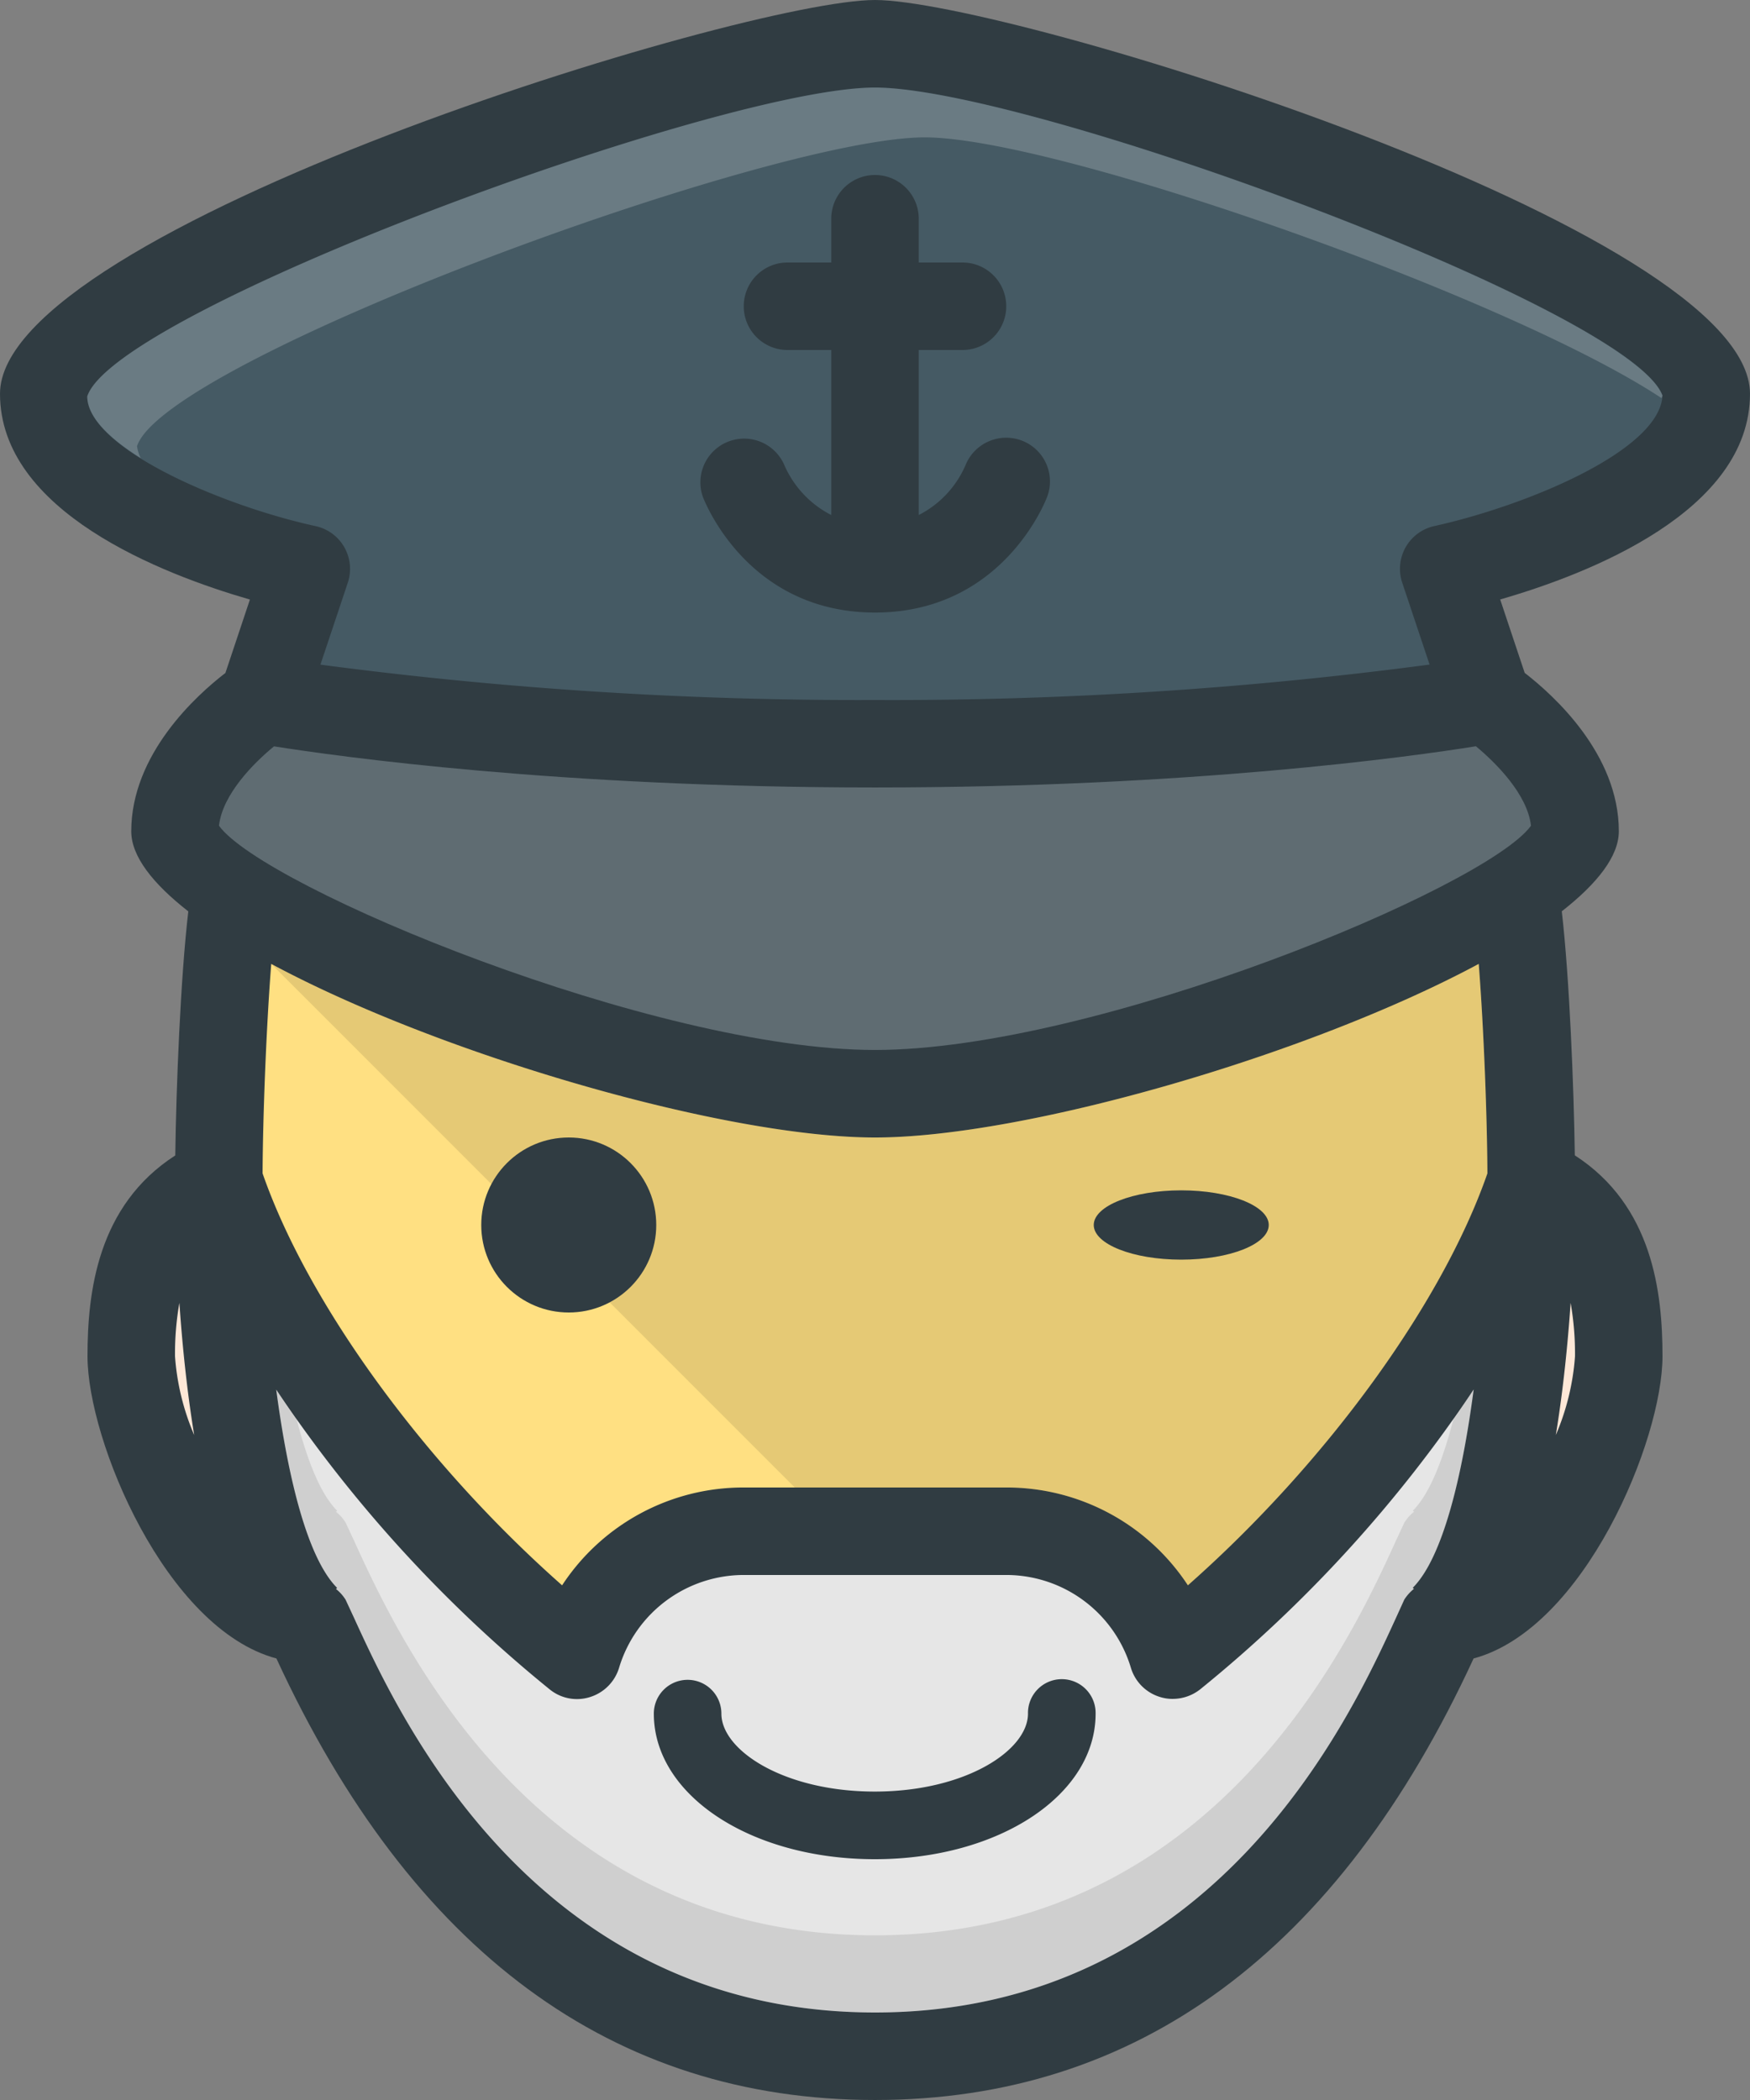 <svg xmlns="http://www.w3.org/2000/svg" xmlns:xlink="http://www.w3.org/1999/xlink" width="111.667" height="134" viewBox="0 0 156 187.2">
  <rect x="0" y="0" width="156" height="187.2" fill="#808080" stroke="none"/>
  <defs>
    <linearGradient id="linear-gradient" x1="0.248" y1="107.653" x2="0.882" y2="108.893" gradientUnits="objectBoundingBox">
      <stop offset="0" stop-opacity="0.102"/>
      <stop offset="1" stop-opacity="0"/>
    </linearGradient>
    <linearGradient id="linear-gradient-2" x1="0.092" y1="220.646" x2="0.916" y2="222.305" gradientUnits="objectBoundingBox">
      <stop offset="0" stop-color="#fff" stop-opacity="0.2"/>
      <stop offset="1" stop-color="#fff" stop-opacity="0"/>
    </linearGradient>
  </defs>
  <g id="Layer_1" data-name="Layer 1" transform="translate(-2)">
    <path id="Path_23" data-name="Path 23" d="M158,35.1C158,20.4,91.739,0,80,0S2,20.4,2,35.1C2,45.591,16.422,51.176,24.277,53.446L22.093,59.99c-2.6,2-8.393,7.246-8.393,14.118,0,2.231,1.934,4.672,5.086,7.137-.694,5.92-1.084,15.7-1.162,21.754C10.666,107.476,9.8,115.237,9.8,120.9c0,7.488,6.965,24.289,16.84,26.941C38.683,173.963,56.631,187.2,80,187.2s41.317-13.237,53.36-39.359c9.875-2.652,16.84-19.453,16.84-26.941,0-5.663-.866-13.424-7.816-17.909-.086-6.053-.476-15.834-1.162-21.754,3.151-2.465,5.086-4.906,5.086-7.137,0-6.872-5.8-12.113-8.393-14.118l-2.184-6.544C143.578,51.176,158,45.591,158,35.1Z" transform="translate(0)" fill="#303c42"/>
    <path id="Path_24" data-name="Path 24" d="M4.39,14.89c.25,3.619.655,7.714,1.318,11.778A21.672,21.672,0,0,1,4,19.648,26.474,26.474,0,0,1,4.39,14.89Z" transform="translate(13.6 101.252)" fill="#fee8d7"/>
    <path id="Path_25" data-name="Path 25" d="M104.966,36.254c-3.978,8.7-16.068,35.162-46.433,35.162S16.077,44.951,12.1,36.254l-.757-1.63a3.734,3.734,0,0,0-.858-.959l.1-.1c-2.652-2.652-4.391-9.836-5.429-17.675A121.047,121.047,0,0,0,29.54,42.618a3.848,3.848,0,0,0,3.588.679,3.921,3.921,0,0,0,2.582-2.582,11.62,11.62,0,0,1,11.123-8.3h23.4a11.606,11.606,0,0,1,11.115,8.291,3.89,3.89,0,0,0,2.582,2.582,3.62,3.62,0,0,0,1.147.172,3.953,3.953,0,0,0,2.441-.85A120.684,120.684,0,0,0,111.9,15.88c-1.03,7.839-2.777,15.023-5.429,17.675l.1.1a3.867,3.867,0,0,0-.858.959Z" transform="translate(21.468 107.984)" fill="#e6e6e6"/>
    <path id="Path_26" data-name="Path 26" d="M110.145,18.321c-.959,3.76-2.153,6.848-3.666,8.362l.1.1a3.867,3.867,0,0,0-.858.959l-.757,1.63C101,38.071,88.9,64.536,58.532,64.536S16.077,38.071,12.1,29.374l-.757-1.63a3.734,3.734,0,0,0-.858-.959l.1-.1c-1.521-1.521-2.707-4.6-3.666-8.362C6.35,17.51,5.7,16.7,5.157,15.88c1.03,7.839,2.777,15.023,5.429,17.675l-.1.109a3.867,3.867,0,0,1,.858.959l.757,1.63c3.978,8.7,16.068,35.162,46.433,35.162s42.455-26.465,46.433-35.162l.757-1.63a3.734,3.734,0,0,1,.858-.959l-.1-.1c2.652-2.652,4.391-9.836,5.429-17.675C111.362,16.707,110.714,17.51,110.145,18.321Z" transform="translate(21.468 107.984)" opacity="0.1" style="isolation: isolate"/>
    <path id="Path_27" data-name="Path 27" d="M19.781,26.668C20.444,22.6,20.85,18.509,21.1,14.89a26.409,26.409,0,0,1,.39,4.758A21.672,21.672,0,0,1,19.781,26.668Z" transform="translate(120.911 101.252)" fill="#fee8d7"/>
    <path id="Path_28" data-name="Path 28" d="M114.185,29.689c-4.056,11.669-14.446,25.9-26.7,36.722a19.305,19.305,0,0,0-16.193-8.72h-23.4A19.305,19.305,0,0,0,31.7,66.412C19.447,55.585,9.057,41.358,5,29.689c.023-4.914.312-12.784.772-18.673,15.218,8.174,40.552,15.475,53.82,15.475s38.6-7.3,53.82-15.475C113.873,16.905,114.162,24.775,114.185,29.689Z" transform="translate(20.407 74.909)" fill="#ffe082"/>
    <path id="Path_29" data-name="Path 29" d="M70.62,57.691a19.305,19.305,0,0,1,16.193,8.72c12.254-10.826,22.643-25.054,26.7-36.722-.023-4.914-.312-12.784-.772-18.673C97.522,19.19,72.188,26.491,58.92,26.491s-38.6-7.3-53.82-15.475L51.767,57.691Z" transform="translate(21.08 74.909)" fill="url(#linear-gradient)"/>
    <ellipse id="Ellipse_2" data-name="Ellipse 2" cx="7.8" cy="3.089" rx="7.8" ry="3.089" transform="translate(99.5 106.111)" fill="#303c42"/>
    <path id="Path_30" data-name="Path 30" d="M121.456,15.611C117.463,21.126,82.6,35.6,62.98,35.6S8.5,21.126,4.5,15.611c.312-2.777,3.058-5.561,4.906-7.075,5.717.9,25.311,3.666,53.57,3.666s47.869-2.761,53.57-3.674C118.321,10,121.136,12.8,121.456,15.611Z" transform="translate(17.02 57.997)" fill="#37474f"/>
    <path id="Path_31" data-name="Path 31" d="M121.456,15.611C117.463,21.126,82.6,35.6,62.98,35.6S8.5,21.126,4.5,15.611c.312-2.777,3.058-5.561,4.906-7.075,5.717.9,25.311,3.666,53.57,3.666s47.869-2.761,53.57-3.674C118.321,10,121.136,12.8,121.456,15.611Z" transform="translate(17.02 57.997)" fill="url(#linear-gradient-2)"/>
    <path id="Path_32" data-name="Path 32" d="M123.086,40.094a3.9,3.9,0,0,0-2.87,5.039l2.441,7.309A363.849,363.849,0,0,1,73.22,55.6a365.607,365.607,0,0,1-49.436-3.151l2.441-7.309a3.9,3.9,0,0,0-2.87-5.039C14.83,38.237,3.02,33.1,3,28.542,5.485,20.867,59.446,1,73.22,1c13.728,0,67.337,19.718,70.2,27.448C143.186,33.386,131.206,38.3,123.086,40.094Z" transform="translate(6.78 6.8)" fill="#455a64"/>
    <path id="Path_33" data-name="Path 33" d="M7.442,32.965c2.5-7.66,56.449-27.526,70.223-27.526,11.669,0,52.034,14.219,65.676,23.244.008-.078.07-.156.078-.234C140.557,20.727,86.947,1,73.219,1,59.445,1,5.484,20.868,3,28.527c.008,1.825,1.95,3.736,4.766,5.5A3.576,3.576,0,0,1,7.442,32.965Z" transform="translate(6.773 6.807)" fill="#fff" opacity="0.2" style="isolation: isolate"/>
    <path id="Path_34" data-name="Path 34" d="M38.7,25.681a3.909,3.909,0,0,0-5.039,2.207A9,9,0,0,1,29.5,32.311V17.6h3.9a3.9,3.9,0,1,0,0-7.8H29.5V5.9a3.9,3.9,0,1,0-7.8,0V9.8H17.8a3.9,3.9,0,1,0,0,7.8h3.9V32.311A9.071,9.071,0,0,1,17.535,27.9a3.9,3.9,0,0,0-7.285,2.777c.156.413,4,10.327,15.35,10.327s15.194-9.914,15.35-10.327A3.893,3.893,0,0,0,38.7,25.681Z" transform="translate(54.4 13.6)" fill="#303c42"/>
    <path id="Path_35" data-name="Path 35" d="M29.168,35.195c-11.045,0-19.7-5.7-19.7-12.979a3.011,3.011,0,1,1,6.022,0c0,3.292,5.616,6.95,13.673,6.95s13.658-3.658,13.658-6.95a3.015,3.015,0,1,1,6.029,0C48.855,29.493,40.205,35.195,29.168,35.195Z" transform="translate(50.816 130.54)" fill="#303c42"/>
    <circle id="Ellipse_3" data-name="Ellipse 3" cx="7.8" cy="7.8" r="7.8" transform="translate(44.9 101.4)" fill="#303c42"/>
  </g>
</svg>
